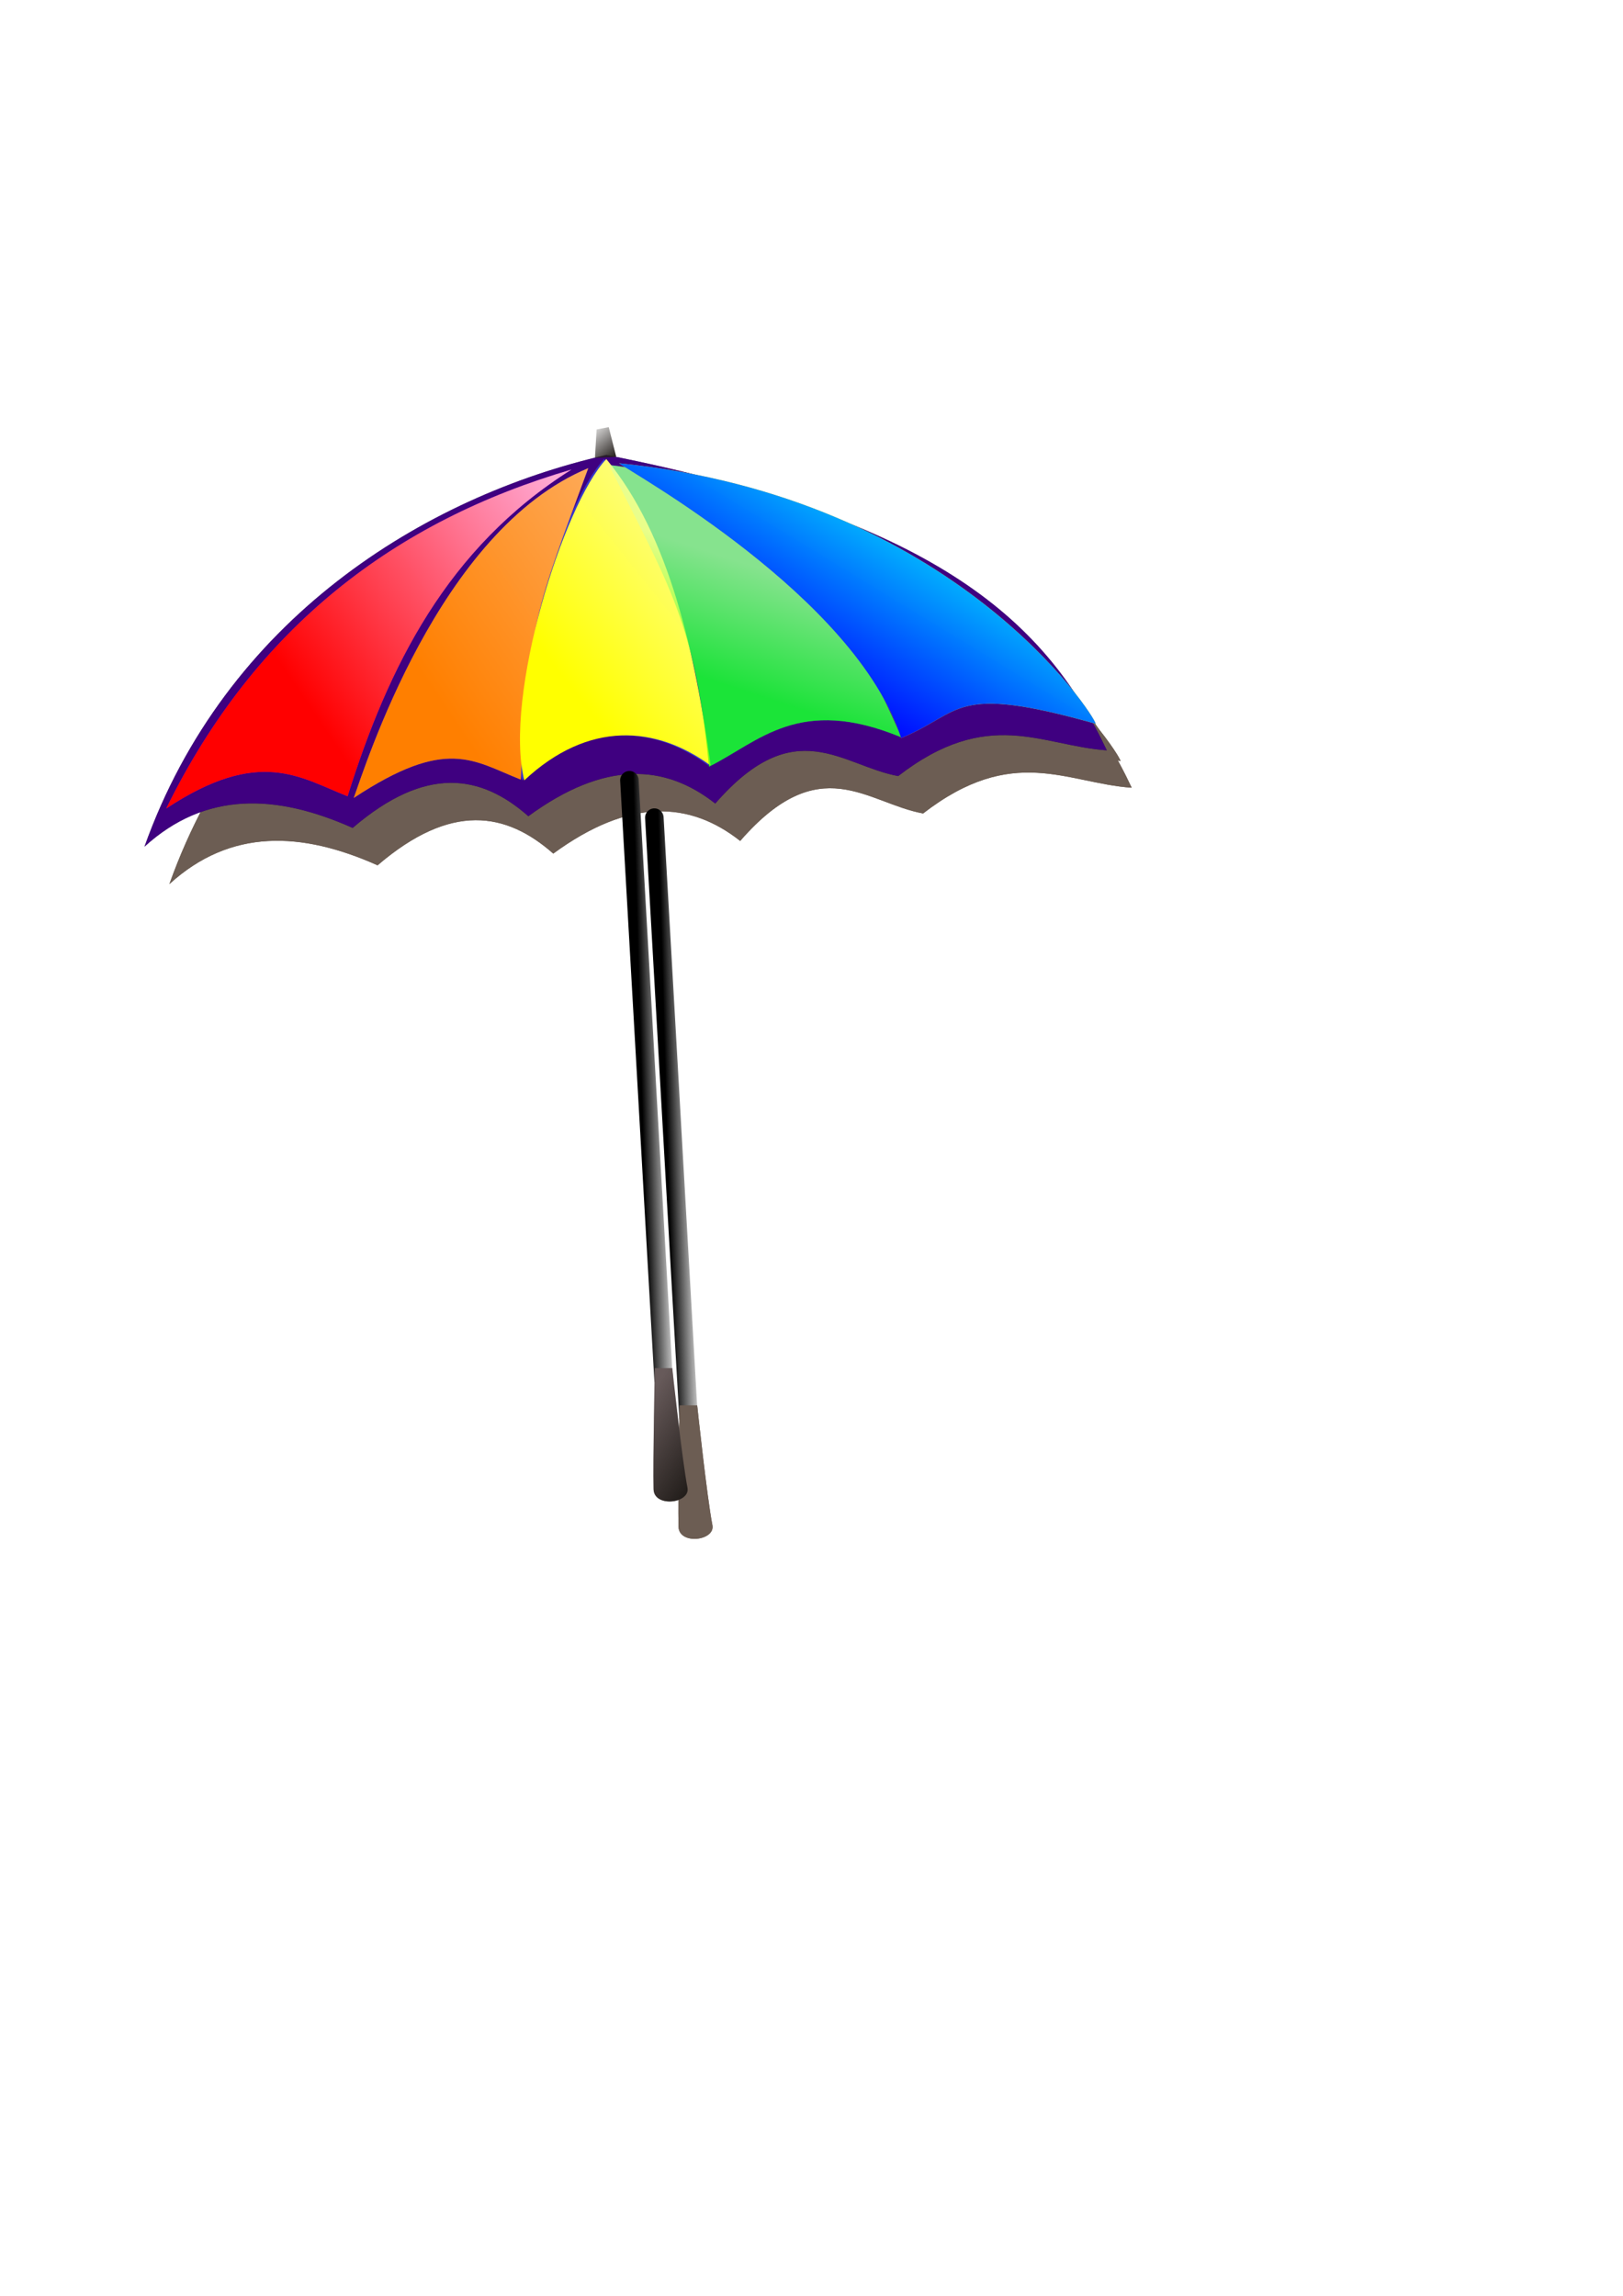 <?xml version="1.0" encoding="UTF-8"?>
<svg viewBox="0 0 744.09 1052.4" xmlns="http://www.w3.org/2000/svg">
 <defs>
  <filter id="k">
   <feGaussianBlur stdDeviation="5.187"/>
  </filter>
  <linearGradient id="p" x1=".207" x2=".953" y1=".441" y2=".02">
   <stop stop-color="#f00" offset="0"/>
   <stop stop-color="#ffaad4" stop-opacity=".996" offset="1"/>
  </linearGradient>
  <linearGradient id="n" x1=".395" x2=".516" y1=".727" y2=".344">
   <stop stop-color="#0f0" offset="0"/>
   <stop stop-color="#d4ffaa" stop-opacity=".996" offset="1"/>
  </linearGradient>
  <linearGradient id="q" x1=".312" y1=".648">
   <stop stop-color="#ff7f00" offset="0"/>
   <stop stop-color="#ffaa56" stop-opacity=".996" offset="1"/>
  </linearGradient>
  <linearGradient id="s" x1=".387" y1=".758">
   <stop stop-color="#ff0" offset="0"/>
   <stop stop-color="#ffa" stop-opacity=".996" offset="1"/>
  </linearGradient>
  <linearGradient id="r" x1=".277" x2=".824" y1=".715" y2=".199">
   <stop stop-color="#00f" offset="0"/>
   <stop stop-color="#0ff" stop-opacity=".996" offset="1"/>
  </linearGradient>
  <linearGradient id="o" x1=".445" y1=".453">
   <stop offset="0"/>
   <stop stop-color="#fff" offset=".754"/>
   <stop stop-color="#fff" offset="1"/>
  </linearGradient>
  <linearGradient id="a" x1=".277" y1=".348">
   <stop offset="0"/>
   <stop stop-color="#fff" offset="1"/>
  </linearGradient>
  <linearGradient id="m" x1=".63" x2=".255" y1=".973" y2=".053">
   <stop stop-color="#241f1c" offset="0"/>
   <stop stop-color="#241f1c" stop-opacity="0" offset="1"/>
  </linearGradient>
  <linearGradient id="l" x1=".768" x2="-2.8e-5" y1="1.078" y2="-.25">
   <stop stop-color="#241f1c" offset="0"/>
   <stop stop-color="#241f1c" stop-opacity="0" offset="1"/>
  </linearGradient>
 </defs>
 <g fill-rule="evenodd">
  <g fill="#6c5d53" filter="url(#k)" stroke="url(#a)">
   <g stroke-width="0">
    <path d="m77.655 405.25c37.091-104.09 127.88-160.47 211.82-179.57 147.37 29.2 200.31 73.588 229.38 135.4-29.862-2.072-54.349-20.139-95.641 11.798-25.915-4.747-47.262-29.528-83.862 12.596-23.061-18.18-50.64-19.844-85.692 5.802-21.556-18.997-46.779-23.596-80.552 5.37-34.906-15.591-67.431-16.954-95.449 8.606z"/>
    <path d="m77.655 405.25c37.091-104.09 127.88-160.47 211.82-179.57 147.37 29.2 200.31 73.588 229.38 135.4-29.862-2.072-54.349-20.139-95.641 11.798-25.915-4.747-47.262-29.528-83.862 12.596-23.061-18.18-50.64-19.844-85.692 5.802-21.556-18.997-46.779-23.596-80.552 5.37-34.906-15.591-67.431-16.954-95.449 8.606z"/>
    <path d="m87.655 387.74c40.873-83.248 105.01-131.71 185.76-155.35-56.994 35.912-83.984 90.272-102.63 149.76-21.763-8.549-40.335-22.687-83.122 5.586z"/>
    <path d="m173.61 382.91c5.003-13.45 38.755-122.7 107.51-151.16-23.813 64.552-27.603 71.321-30.933 142.75-21.763-8.549-33.792-19.862-76.579 8.412z"/>
    <path d="m424.65 355.12c-5.274-12.015-46.762-115.76-134.02-124.84 28.051 56.203 39.415 72.417 45.849 138.28 22.919-11.419 41.297-32.891 88.17-13.437z"/>
    <path d="m513.75 348.9c-0.307-3.43-64.393-103.98-218.51-119.41 4.825 3.969 108.19 60.785 129.32 125.97 28.361-11.616 23.028-25.22 89.193-6.557z"/>
    <path d="m288.4 227.56c-19.87 21.186-47.175 109.07-37.598 147.28 29.407-27.51 60.476-25.122 85.43-6.772-7.054-51.108-18.715-105.41-47.833-140.51z"/>
    <path d="m87.655 387.74c40.873-83.248 105.01-131.71 185.76-155.35-56.994 35.912-83.984 90.272-102.63 149.76-21.763-8.549-40.335-22.687-83.122 5.586z"/>
    <path d="m173.61 382.91c5.003-13.45 38.755-122.7 107.51-151.16-23.813 64.552-27.603 71.321-30.933 142.75-21.763-8.549-33.792-19.862-76.579 8.412z"/>
    <path d="m288.4 227.56c-19.87 21.186-47.175 109.07-37.598 147.28 29.407-27.51 60.476-25.122 85.43-6.772-7.054-51.108-18.715-105.41-47.833-140.51z"/>
    <path d="m424.65 355.12c-5.274-12.015-46.762-115.76-134.02-124.84 28.051 56.203 39.415 72.417 45.849 138.28 22.919-11.419 41.297-32.891 88.17-13.437z"/>
    <path d="m513.75 348.9c-0.307-3.43-64.393-103.98-218.51-119.41 4.825 3.969 108.19 60.785 129.32 125.97 28.361-11.616 23.028-25.22 89.193-6.557z"/>
    <path d="m284.19 227.1l0.767-13.102 5.561-1.056 3.434 13.618-9.762 0.54z"/>
   </g>
   <path d="m300 374.79l15.714 275.71v-2.857" stroke-linecap="round" stroke-width="8.5"/>
   <g stroke-width="0">
    <path d="m311.61 644.26s-0.853 42.516-0.536 55.536c0.208 8.529 16.95 6.505 15.536-0.714-2.467-12.595-6.964-54.821-6.964-54.821h-8.036z"/>
    <path d="m311.61 644.26s-0.853 42.516-0.536 55.536c0.208 8.529 16.95 6.505 15.536-0.714-2.467-12.595-6.964-54.821-6.964-54.821h-8.036z"/>
   </g>
  </g>
  <g stroke-width="0">
   <g stroke="url(#a)">
    <path d="m66.226 388.11c37.091-104.09 127.88-160.47 211.82-179.57 147.37 29.2 200.31 73.588 229.38 135.4-29.862-2.072-54.349-20.139-95.641 11.798-25.915-4.747-47.262-29.528-83.862 12.596-23.061-18.18-50.64-19.844-85.692 5.802-21.556-18.997-46.779-23.596-80.552 5.37-34.906-15.591-67.431-16.954-95.449 8.606z"/>
    <path d="m66.226 388.11c37.091-104.09 127.88-160.47 211.82-179.57 147.37 29.2 200.31 73.588 229.38 135.4-29.862-2.072-54.349-20.139-95.641 11.798-25.915-4.747-47.262-29.528-83.862 12.596-23.061-18.18-50.64-19.844-85.692 5.802-21.556-18.997-46.779-23.596-80.552 5.37-34.906-15.591-67.431-16.954-95.449 8.606z" fill="#7f00ff" opacity=".5"/>
    <path d="m76.226 370.59c40.873-83.248 105.01-131.71 185.76-155.35-56.994 35.912-83.984 90.272-102.63 149.76-21.763-8.549-40.335-22.687-83.122 5.586z" fill="#aa00d4"/>
    <path d="m162.18 365.76c5.003-13.45 38.755-122.7 107.51-151.16-23.813 64.552-27.603 71.321-30.933 142.75-21.763-8.549-33.792-19.862-76.579 8.412z" fill="#7137c8"/>
    <path d="m413.22 337.98c-5.274-12.015-46.762-115.76-134.02-124.84 28.051 56.203 39.415 72.417 45.849 138.28 22.919-11.419 41.297-32.891 88.17-13.437z" fill="#37c871"/>
    <path d="m502.33 331.76c-0.307-3.43-64.393-103.98-218.51-119.41 4.825 3.969 108.19 60.785 129.32 125.97 28.361-11.616 23.028-25.22 89.193-6.557z" fill="#fc0"/>
    <path d="m276.97 210.42c-19.87 21.186-47.175 109.07-37.598 147.28 29.407-27.51 60.476-25.122 85.43-6.772-7.054-51.108-18.715-105.41-47.833-140.51z" fill="#3737c8"/>
   </g>
   <path d="m76.226 370.59c40.873-83.248 105.01-131.71 185.76-155.35-56.994 35.912-83.984 90.272-102.63 149.76-21.763-8.549-40.335-22.687-83.122 5.586z" fill="url(#p)" stroke="url(#o)"/>
   <g stroke="url(#a)">
    <path d="m162.18 365.76c5.003-13.45 38.755-122.7 107.51-151.16-23.813 64.552-27.603 71.321-30.933 142.75-21.763-8.549-33.792-19.862-76.579 8.412z" fill="url(#q)"/>
    <path d="m277.97 210.42c-19.87 21.186-47.175 109.07-37.598 147.28 29.407-27.51 60.476-25.122 85.43-6.772-7.054-51.108-18.715-105.41-47.833-140.51z" fill="url(#s)"/>
    <path d="m413.22 337.98c-5.274-12.015-46.762-115.76-134.02-124.84 28.051 56.203 39.415 72.417 45.849 138.28 22.919-11.419 41.297-32.891 88.17-13.437z" fill="url(#n)" opacity=".5"/>
    <path d="m502.33 331.76c-0.307-3.43-64.393-103.98-218.51-119.41 4.825 3.969 108.19 60.785 129.32 125.97 28.361-11.616 23.028-25.22 89.193-6.557z" fill="url(#r)"/>
    <path d="m272.76 209.95l0.767-13.102 5.561-1.056 3.434 13.618-9.762 0.54z" fill="url(#l)"/>
   </g>
  </g>
  <g stroke="url(#a)">
   <path d="m288.57 357.65l15.714 275.71v-2.857" fill="none" stroke-linecap="round" stroke-width="8.5"/>
   <g stroke-width="0">
    <path d="m300.18 627.11s-0.853 42.516-0.536 55.536c0.208 8.529 16.95 6.505 15.536-0.714-2.467-12.595-6.964-54.821-6.964-54.821h-8.036z" fill="#675a5a"/>
    <path d="m300.18 627.11s-0.853 42.516-0.536 55.536c0.208 8.529 16.95 6.505 15.536-0.714-2.467-12.595-6.964-54.821-6.964-54.821h-8.036z" fill="url(#m)"/>
   </g>
  </g>
 </g>
</svg>
